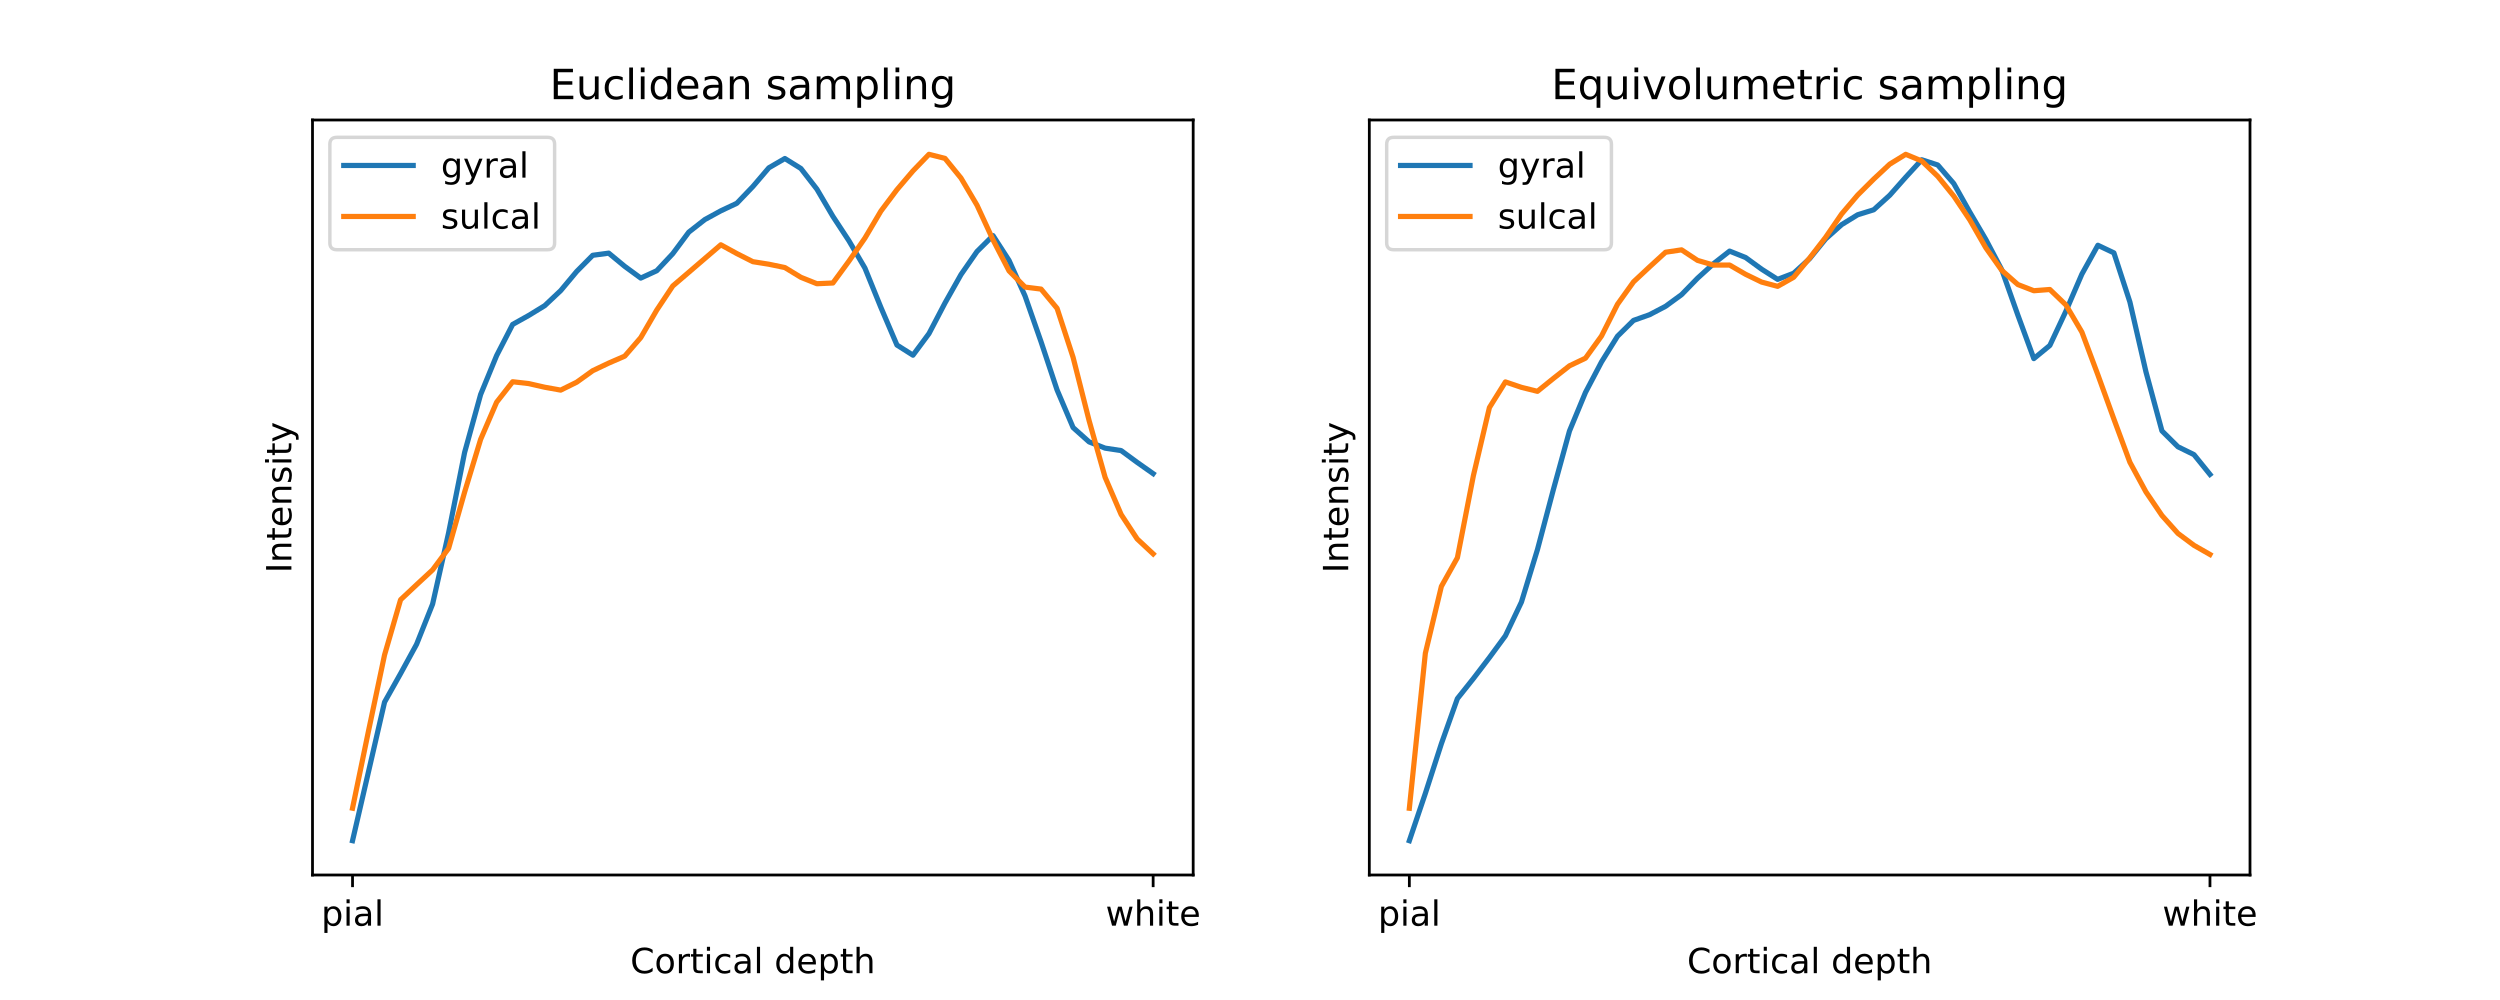 <?xml version="1.0" encoding="utf-8" standalone="no"?>
<!DOCTYPE svg PUBLIC "-//W3C//DTD SVG 1.1//EN"
  "http://www.w3.org/Graphics/SVG/1.1/DTD/svg11.dtd">
<!-- Created with matplotlib (http://matplotlib.org/) -->
<svg height="288pt" version="1.1" viewBox="0 0 720 288" width="720pt" xmlns="http://www.w3.org/2000/svg" xmlns:xlink="http://www.w3.org/1999/xlink">
 <defs>
  <style type="text/css">
*{stroke-linecap:butt;stroke-linejoin:round;}
  </style>
 </defs>
 <g id="figure_1">
  <g id="patch_1">
   <path d="M 0 288 
L 720 288 
L 720 0 
L 0 0 
z
" style="fill:#ffffff;"/>
  </g>
  <g id="axes_1">
   <g id="patch_2">
    <path d="M 90 252 
L 343.636 252 
L 343.636 34.56 
L 90 34.56 
z
" style="fill:#ffffff;"/>
   </g>
   <g id="matplotlib.axis_1">
    <g id="xtick_1">
     <g id="line2d_1">
      <defs>
       <path d="M 0 0 
L 0 3.5 
" id="m042ee41e9d" style="stroke:#000000;stroke-width:0.8;"/>
      </defs>
      <g>
       <use style="stroke:#000000;stroke-width:0.8;" x="101.529" xlink:href="#m042ee41e9d" y="252"/>
      </g>
     </g>
     <g id="text_1">
      <!-- pial -->
      <defs>
       <path d="M 18.109 8.203 
L 18.109 -20.797 
L 9.078 -20.797 
L 9.078 54.688 
L 18.109 54.688 
L 18.109 46.391 
Q 20.953 51.266 25.266 53.625 
Q 29.594 56 35.594 56 
Q 45.562 56 51.781 48.094 
Q 58.016 40.188 58.016 27.297 
Q 58.016 14.406 51.781 6.484 
Q 45.562 -1.422 35.594 -1.422 
Q 29.594 -1.422 25.266 0.953 
Q 20.953 3.328 18.109 8.203 
z
M 48.688 27.297 
Q 48.688 37.203 44.609 42.844 
Q 40.531 48.484 33.406 48.484 
Q 26.266 48.484 22.188 42.844 
Q 18.109 37.203 18.109 27.297 
Q 18.109 17.391 22.188 11.75 
Q 26.266 6.109 33.406 6.109 
Q 40.531 6.109 44.609 11.75 
Q 48.688 17.391 48.688 27.297 
z
" id="DejaVuSans-70"/>
       <path d="M 9.422 54.688 
L 18.406 54.688 
L 18.406 0 
L 9.422 0 
z
M 9.422 75.984 
L 18.406 75.984 
L 18.406 64.594 
L 9.422 64.594 
z
" id="DejaVuSans-69"/>
       <path d="M 34.281 27.484 
Q 23.391 27.484 19.188 25 
Q 14.984 22.516 14.984 16.5 
Q 14.984 11.719 18.141 8.906 
Q 21.297 6.109 26.703 6.109 
Q 34.188 6.109 38.703 11.406 
Q 43.219 16.703 43.219 25.484 
L 43.219 27.484 
z
M 52.203 31.203 
L 52.203 0 
L 43.219 0 
L 43.219 8.297 
Q 40.141 3.328 35.547 0.953 
Q 30.953 -1.422 24.312 -1.422 
Q 15.922 -1.422 10.953 3.297 
Q 6 8.016 6 15.922 
Q 6 25.141 12.172 29.828 
Q 18.359 34.516 30.609 34.516 
L 43.219 34.516 
L 43.219 35.406 
Q 43.219 41.609 39.141 45 
Q 35.062 48.391 27.688 48.391 
Q 23 48.391 18.547 47.266 
Q 14.109 46.141 10.016 43.891 
L 10.016 52.203 
Q 14.938 54.109 19.578 55.047 
Q 24.219 56 28.609 56 
Q 40.484 56 46.344 49.844 
Q 52.203 43.703 52.203 31.203 
z
" id="DejaVuSans-61"/>
       <path d="M 9.422 75.984 
L 18.406 75.984 
L 18.406 0 
L 9.422 0 
z
" id="DejaVuSans-6c"/>
      </defs>
      <g transform="translate(92.513 266.598)scale(0.1 -0.1)">
       <use xlink:href="#DejaVuSans-70"/>
       <use x="63.477" xlink:href="#DejaVuSans-69"/>
       <use x="91.26" xlink:href="#DejaVuSans-61"/>
       <use x="152.539" xlink:href="#DejaVuSans-6c"/>
      </g>
     </g>
    </g>
    <g id="xtick_2">
     <g id="line2d_2">
      <g>
       <use style="stroke:#000000;stroke-width:0.8;" x="332.107" xlink:href="#m042ee41e9d" y="252"/>
      </g>
     </g>
     <g id="text_2">
      <!-- white -->
      <defs>
       <path d="M 4.203 54.688 
L 13.188 54.688 
L 24.422 12.016 
L 35.594 54.688 
L 46.188 54.688 
L 57.422 12.016 
L 68.609 54.688 
L 77.594 54.688 
L 63.281 0 
L 52.688 0 
L 40.922 44.828 
L 29.109 0 
L 18.5 0 
z
" id="DejaVuSans-77"/>
       <path d="M 54.891 33.016 
L 54.891 0 
L 45.906 0 
L 45.906 32.719 
Q 45.906 40.484 42.875 44.328 
Q 39.844 48.188 33.797 48.188 
Q 26.516 48.188 22.312 43.547 
Q 18.109 38.922 18.109 30.906 
L 18.109 0 
L 9.078 0 
L 9.078 75.984 
L 18.109 75.984 
L 18.109 46.188 
Q 21.344 51.125 25.703 53.562 
Q 30.078 56 35.797 56 
Q 45.219 56 50.047 50.172 
Q 54.891 44.344 54.891 33.016 
z
" id="DejaVuSans-68"/>
       <path d="M 18.312 70.219 
L 18.312 54.688 
L 36.812 54.688 
L 36.812 47.703 
L 18.312 47.703 
L 18.312 18.016 
Q 18.312 11.328 20.141 9.422 
Q 21.969 7.516 27.594 7.516 
L 36.812 7.516 
L 36.812 0 
L 27.594 0 
Q 17.188 0 13.234 3.875 
Q 9.281 7.766 9.281 18.016 
L 9.281 47.703 
L 2.688 47.703 
L 2.688 54.688 
L 9.281 54.688 
L 9.281 70.219 
z
" id="DejaVuSans-74"/>
       <path d="M 56.203 29.594 
L 56.203 25.203 
L 14.891 25.203 
Q 15.484 15.922 20.484 11.062 
Q 25.484 6.203 34.422 6.203 
Q 39.594 6.203 44.453 7.469 
Q 49.312 8.734 54.109 11.281 
L 54.109 2.781 
Q 49.266 0.734 44.188 -0.344 
Q 39.109 -1.422 33.891 -1.422 
Q 20.797 -1.422 13.156 6.188 
Q 5.516 13.812 5.516 26.812 
Q 5.516 40.234 12.766 48.109 
Q 20.016 56 32.328 56 
Q 43.359 56 49.781 48.891 
Q 56.203 41.797 56.203 29.594 
z
M 47.219 32.234 
Q 47.125 39.594 43.094 43.984 
Q 39.062 48.391 32.422 48.391 
Q 24.906 48.391 20.391 44.141 
Q 15.875 39.891 15.188 32.172 
z
" id="DejaVuSans-65"/>
      </defs>
      <g transform="translate(318.424 266.598)scale(0.1 -0.1)">
       <use xlink:href="#DejaVuSans-77"/>
       <use x="81.787" xlink:href="#DejaVuSans-68"/>
       <use x="145.166" xlink:href="#DejaVuSans-69"/>
       <use x="172.949" xlink:href="#DejaVuSans-74"/>
       <use x="212.158" xlink:href="#DejaVuSans-65"/>
      </g>
     </g>
    </g>
    <g id="text_3">
     <!-- Cortical depth -->
     <defs>
      <path d="M 64.406 67.281 
L 64.406 56.891 
Q 59.422 61.531 53.781 63.812 
Q 48.141 66.109 41.797 66.109 
Q 29.297 66.109 22.656 58.469 
Q 16.016 50.828 16.016 36.375 
Q 16.016 21.969 22.656 14.328 
Q 29.297 6.688 41.797 6.688 
Q 48.141 6.688 53.781 8.984 
Q 59.422 11.281 64.406 15.922 
L 64.406 5.609 
Q 59.234 2.094 53.438 0.328 
Q 47.656 -1.422 41.219 -1.422 
Q 24.656 -1.422 15.125 8.703 
Q 5.609 18.844 5.609 36.375 
Q 5.609 53.953 15.125 64.078 
Q 24.656 74.219 41.219 74.219 
Q 47.75 74.219 53.531 72.484 
Q 59.328 70.75 64.406 67.281 
z
" id="DejaVuSans-43"/>
      <path d="M 30.609 48.391 
Q 23.391 48.391 19.188 42.75 
Q 14.984 37.109 14.984 27.297 
Q 14.984 17.484 19.156 11.844 
Q 23.344 6.203 30.609 6.203 
Q 37.797 6.203 41.984 11.859 
Q 46.188 17.531 46.188 27.297 
Q 46.188 37.016 41.984 42.703 
Q 37.797 48.391 30.609 48.391 
z
M 30.609 56 
Q 42.328 56 49.016 48.375 
Q 55.719 40.766 55.719 27.297 
Q 55.719 13.875 49.016 6.219 
Q 42.328 -1.422 30.609 -1.422 
Q 18.844 -1.422 12.172 6.219 
Q 5.516 13.875 5.516 27.297 
Q 5.516 40.766 12.172 48.375 
Q 18.844 56 30.609 56 
z
" id="DejaVuSans-6f"/>
      <path d="M 41.109 46.297 
Q 39.594 47.172 37.812 47.578 
Q 36.031 48 33.891 48 
Q 26.266 48 22.188 43.047 
Q 18.109 38.094 18.109 28.812 
L 18.109 0 
L 9.078 0 
L 9.078 54.688 
L 18.109 54.688 
L 18.109 46.188 
Q 20.953 51.172 25.484 53.578 
Q 30.031 56 36.531 56 
Q 37.453 56 38.578 55.875 
Q 39.703 55.766 41.062 55.516 
z
" id="DejaVuSans-72"/>
      <path d="M 48.781 52.594 
L 48.781 44.188 
Q 44.969 46.297 41.141 47.344 
Q 37.312 48.391 33.406 48.391 
Q 24.656 48.391 19.812 42.844 
Q 14.984 37.312 14.984 27.297 
Q 14.984 17.281 19.812 11.734 
Q 24.656 6.203 33.406 6.203 
Q 37.312 6.203 41.141 7.25 
Q 44.969 8.297 48.781 10.406 
L 48.781 2.094 
Q 45.016 0.344 40.984 -0.531 
Q 36.969 -1.422 32.422 -1.422 
Q 20.062 -1.422 12.781 6.344 
Q 5.516 14.109 5.516 27.297 
Q 5.516 40.672 12.859 48.328 
Q 20.219 56 33.016 56 
Q 37.156 56 41.109 55.141 
Q 45.062 54.297 48.781 52.594 
z
" id="DejaVuSans-63"/>
      <path id="DejaVuSans-20"/>
      <path d="M 45.406 46.391 
L 45.406 75.984 
L 54.391 75.984 
L 54.391 0 
L 45.406 0 
L 45.406 8.203 
Q 42.578 3.328 38.25 0.953 
Q 33.938 -1.422 27.875 -1.422 
Q 17.969 -1.422 11.734 6.484 
Q 5.516 14.406 5.516 27.297 
Q 5.516 40.188 11.734 48.094 
Q 17.969 56 27.875 56 
Q 33.938 56 38.25 53.625 
Q 42.578 51.266 45.406 46.391 
z
M 14.797 27.297 
Q 14.797 17.391 18.875 11.75 
Q 22.953 6.109 30.078 6.109 
Q 37.203 6.109 41.297 11.75 
Q 45.406 17.391 45.406 27.297 
Q 45.406 37.203 41.297 42.844 
Q 37.203 48.484 30.078 48.484 
Q 22.953 48.484 18.875 42.844 
Q 14.797 37.203 14.797 27.297 
z
" id="DejaVuSans-64"/>
     </defs>
     <g transform="translate(181.517 280.277)scale(0.1 -0.1)">
      <use xlink:href="#DejaVuSans-43"/>
      <use x="69.824" xlink:href="#DejaVuSans-6f"/>
      <use x="131.006" xlink:href="#DejaVuSans-72"/>
      <use x="172.119" xlink:href="#DejaVuSans-74"/>
      <use x="211.328" xlink:href="#DejaVuSans-69"/>
      <use x="239.111" xlink:href="#DejaVuSans-63"/>
      <use x="294.092" xlink:href="#DejaVuSans-61"/>
      <use x="355.371" xlink:href="#DejaVuSans-6c"/>
      <use x="383.154" xlink:href="#DejaVuSans-20"/>
      <use x="414.941" xlink:href="#DejaVuSans-64"/>
      <use x="478.418" xlink:href="#DejaVuSans-65"/>
      <use x="539.941" xlink:href="#DejaVuSans-70"/>
      <use x="603.418" xlink:href="#DejaVuSans-74"/>
      <use x="642.627" xlink:href="#DejaVuSans-68"/>
     </g>
    </g>
   </g>
   <g id="matplotlib.axis_2">
    <g id="text_4">
     <!-- Intensity -->
     <defs>
      <path d="M 9.812 72.906 
L 19.672 72.906 
L 19.672 0 
L 9.812 0 
z
" id="DejaVuSans-49"/>
      <path d="M 54.891 33.016 
L 54.891 0 
L 45.906 0 
L 45.906 32.719 
Q 45.906 40.484 42.875 44.328 
Q 39.844 48.188 33.797 48.188 
Q 26.516 48.188 22.312 43.547 
Q 18.109 38.922 18.109 30.906 
L 18.109 0 
L 9.078 0 
L 9.078 54.688 
L 18.109 54.688 
L 18.109 46.188 
Q 21.344 51.125 25.703 53.562 
Q 30.078 56 35.797 56 
Q 45.219 56 50.047 50.172 
Q 54.891 44.344 54.891 33.016 
z
" id="DejaVuSans-6e"/>
      <path d="M 44.281 53.078 
L 44.281 44.578 
Q 40.484 46.531 36.375 47.5 
Q 32.281 48.484 27.875 48.484 
Q 21.188 48.484 17.844 46.438 
Q 14.5 44.391 14.5 40.281 
Q 14.5 37.156 16.891 35.375 
Q 19.281 33.594 26.516 31.984 
L 29.594 31.297 
Q 39.156 29.25 43.188 25.516 
Q 47.219 21.781 47.219 15.094 
Q 47.219 7.469 41.188 3.016 
Q 35.156 -1.422 24.609 -1.422 
Q 20.219 -1.422 15.453 -0.562 
Q 10.688 0.297 5.422 2 
L 5.422 11.281 
Q 10.406 8.688 15.234 7.391 
Q 20.062 6.109 24.812 6.109 
Q 31.156 6.109 34.562 8.281 
Q 37.984 10.453 37.984 14.406 
Q 37.984 18.062 35.516 20.016 
Q 33.062 21.969 24.703 23.781 
L 21.578 24.516 
Q 13.234 26.266 9.516 29.906 
Q 5.812 33.547 5.812 39.891 
Q 5.812 47.609 11.281 51.797 
Q 16.75 56 26.812 56 
Q 31.781 56 36.172 55.266 
Q 40.578 54.547 44.281 53.078 
z
" id="DejaVuSans-73"/>
      <path d="M 32.172 -5.078 
Q 28.375 -14.844 24.75 -17.812 
Q 21.141 -20.797 15.094 -20.797 
L 7.906 -20.797 
L 7.906 -13.281 
L 13.188 -13.281 
Q 16.891 -13.281 18.938 -11.516 
Q 21 -9.766 23.484 -3.219 
L 25.094 0.875 
L 2.984 54.688 
L 12.5 54.688 
L 29.594 11.922 
L 46.688 54.688 
L 56.203 54.688 
z
" id="DejaVuSans-79"/>
     </defs>
     <g transform="translate(83.92 165.042)rotate(-90)scale(0.1 -0.1)">
      <use xlink:href="#DejaVuSans-49"/>
      <use x="29.492" xlink:href="#DejaVuSans-6e"/>
      <use x="92.871" xlink:href="#DejaVuSans-74"/>
      <use x="132.08" xlink:href="#DejaVuSans-65"/>
      <use x="193.604" xlink:href="#DejaVuSans-6e"/>
      <use x="256.982" xlink:href="#DejaVuSans-73"/>
      <use x="309.082" xlink:href="#DejaVuSans-69"/>
      <use x="336.865" xlink:href="#DejaVuSans-74"/>
      <use x="376.074" xlink:href="#DejaVuSans-79"/>
     </g>
    </g>
   </g>
   <g id="line2d_3">
    <path clip-path="url(#p22bf45b249)" d="M 101.529 242.116 
L 106.14 222.201 
L 110.752 202.206 
L 115.364 193.997 
L 119.975 185.553 
L 124.587 173.979 
L 129.198 153.454 
L 133.81 130.298 
L 138.421 113.606 
L 143.033 102.395 
L 147.645 93.435 
L 152.256 90.856 
L 156.868 88.038 
L 161.479 83.696 
L 166.091 78.176 
L 170.702 73.526 
L 175.314 72.903 
L 179.926 76.714 
L 184.537 80.088 
L 189.149 77.969 
L 193.76 73.053 
L 198.372 66.852 
L 202.983 63.244 
L 207.595 60.719 
L 212.207 58.545 
L 216.818 53.733 
L 221.43 48.33 
L 226.041 45.653 
L 230.653 48.525 
L 235.264 54.47 
L 239.876 62.322 
L 244.488 69.343 
L 249.099 77.205 
L 253.711 88.578 
L 258.322 99.374 
L 262.934 102.293 
L 267.545 96.074 
L 272.157 87.262 
L 276.769 79.073 
L 281.38 72.427 
L 285.992 67.861 
L 290.603 74.993 
L 295.215 85.249 
L 299.826 98.443 
L 304.438 112.309 
L 309.05 123.137 
L 313.661 127.263 
L 318.273 129.066 
L 322.884 129.767 
L 327.496 133.158 
L 332.107 136.405 
" style="fill:none;stroke:#1f77b4;stroke-linecap:square;stroke-width:1.5;"/>
   </g>
   <g id="line2d_4">
    <path clip-path="url(#p22bf45b249)" d="M 101.529 232.759 
L 106.14 210.466 
L 110.752 188.614 
L 115.364 172.728 
L 119.975 168.401 
L 124.587 164.122 
L 129.198 157.935 
L 133.81 141.718 
L 138.421 126.537 
L 143.033 115.828 
L 147.645 109.945 
L 152.256 110.468 
L 156.868 111.521 
L 161.479 112.353 
L 166.091 110.073 
L 170.702 106.763 
L 175.314 104.57 
L 179.926 102.567 
L 184.537 97.23 
L 189.149 89.298 
L 193.76 82.36 
L 198.372 78.414 
L 202.983 74.453 
L 207.595 70.499 
L 212.207 73.025 
L 216.818 75.363 
L 221.43 76.097 
L 226.041 77.056 
L 230.653 79.863 
L 235.264 81.712 
L 239.876 81.504 
L 244.488 75.212 
L 249.099 68.565 
L 253.711 60.771 
L 258.322 54.626 
L 262.934 49.219 
L 267.545 44.444 
L 272.157 45.616 
L 276.769 51.291 
L 281.38 59.101 
L 285.992 69.078 
L 290.603 78.019 
L 295.215 82.679 
L 299.826 83.257 
L 304.438 88.802 
L 309.05 102.917 
L 313.661 121.135 
L 318.273 137.469 
L 322.884 148.167 
L 327.496 155.206 
L 332.107 159.512 
" style="fill:none;stroke:#ff7f0e;stroke-linecap:square;stroke-width:1.5;"/>
   </g>
   <g id="patch_3">
    <path d="M 90 252 
L 90 34.56 
" style="fill:none;stroke:#000000;stroke-linecap:square;stroke-linejoin:miter;stroke-width:0.8;"/>
   </g>
   <g id="patch_4">
    <path d="M 343.636 252 
L 343.636 34.56 
" style="fill:none;stroke:#000000;stroke-linecap:square;stroke-linejoin:miter;stroke-width:0.8;"/>
   </g>
   <g id="patch_5">
    <path d="M 90 252 
L 343.636 252 
" style="fill:none;stroke:#000000;stroke-linecap:square;stroke-linejoin:miter;stroke-width:0.8;"/>
   </g>
   <g id="patch_6">
    <path d="M 90 34.56 
L 343.636 34.56 
" style="fill:none;stroke:#000000;stroke-linecap:square;stroke-linejoin:miter;stroke-width:0.8;"/>
   </g>
   <g id="text_5">
    <!-- Euclidean sampling -->
    <defs>
     <path d="M 9.812 72.906 
L 55.906 72.906 
L 55.906 64.594 
L 19.672 64.594 
L 19.672 43.016 
L 54.391 43.016 
L 54.391 34.719 
L 19.672 34.719 
L 19.672 8.297 
L 56.781 8.297 
L 56.781 0 
L 9.812 0 
z
" id="DejaVuSans-45"/>
     <path d="M 8.5 21.578 
L 8.5 54.688 
L 17.484 54.688 
L 17.484 21.922 
Q 17.484 14.156 20.5 10.266 
Q 23.531 6.391 29.594 6.391 
Q 36.859 6.391 41.078 11.031 
Q 45.312 15.672 45.312 23.688 
L 45.312 54.688 
L 54.297 54.688 
L 54.297 0 
L 45.312 0 
L 45.312 8.406 
Q 42.047 3.422 37.719 1 
Q 33.406 -1.422 27.688 -1.422 
Q 18.266 -1.422 13.375 4.438 
Q 8.5 10.297 8.5 21.578 
z
M 31.109 56 
z
" id="DejaVuSans-75"/>
     <path d="M 52 44.188 
Q 55.375 50.25 60.062 53.125 
Q 64.75 56 71.094 56 
Q 79.641 56 84.281 50.016 
Q 88.922 44.047 88.922 33.016 
L 88.922 0 
L 79.891 0 
L 79.891 32.719 
Q 79.891 40.578 77.094 44.375 
Q 74.312 48.188 68.609 48.188 
Q 61.625 48.188 57.562 43.547 
Q 53.516 38.922 53.516 30.906 
L 53.516 0 
L 44.484 0 
L 44.484 32.719 
Q 44.484 40.625 41.703 44.406 
Q 38.922 48.188 33.109 48.188 
Q 26.219 48.188 22.156 43.531 
Q 18.109 38.875 18.109 30.906 
L 18.109 0 
L 9.078 0 
L 9.078 54.688 
L 18.109 54.688 
L 18.109 46.188 
Q 21.188 51.219 25.484 53.609 
Q 29.781 56 35.688 56 
Q 41.656 56 45.828 52.969 
Q 50 49.953 52 44.188 
z
" id="DejaVuSans-6d"/>
     <path d="M 45.406 27.984 
Q 45.406 37.75 41.375 43.109 
Q 37.359 48.484 30.078 48.484 
Q 22.859 48.484 18.828 43.109 
Q 14.797 37.75 14.797 27.984 
Q 14.797 18.266 18.828 12.891 
Q 22.859 7.516 30.078 7.516 
Q 37.359 7.516 41.375 12.891 
Q 45.406 18.266 45.406 27.984 
z
M 54.391 6.781 
Q 54.391 -7.172 48.188 -13.984 
Q 42 -20.797 29.203 -20.797 
Q 24.469 -20.797 20.266 -20.094 
Q 16.062 -19.391 12.109 -17.922 
L 12.109 -9.188 
Q 16.062 -11.328 19.922 -12.344 
Q 23.781 -13.375 27.781 -13.375 
Q 36.625 -13.375 41.016 -8.766 
Q 45.406 -4.156 45.406 5.172 
L 45.406 9.625 
Q 42.625 4.781 38.281 2.391 
Q 33.938 0 27.875 0 
Q 17.828 0 11.672 7.656 
Q 5.516 15.328 5.516 27.984 
Q 5.516 40.672 11.672 48.328 
Q 17.828 56 27.875 56 
Q 33.938 56 38.281 53.609 
Q 42.625 51.219 45.406 46.391 
L 45.406 54.688 
L 54.391 54.688 
z
" id="DejaVuSans-67"/>
    </defs>
    <g transform="translate(158.303 28.56)scale(0.12 -0.12)">
     <use xlink:href="#DejaVuSans-45"/>
     <use x="63.184" xlink:href="#DejaVuSans-75"/>
     <use x="126.562" xlink:href="#DejaVuSans-63"/>
     <use x="181.543" xlink:href="#DejaVuSans-6c"/>
     <use x="209.326" xlink:href="#DejaVuSans-69"/>
     <use x="237.109" xlink:href="#DejaVuSans-64"/>
     <use x="300.586" xlink:href="#DejaVuSans-65"/>
     <use x="362.109" xlink:href="#DejaVuSans-61"/>
     <use x="423.389" xlink:href="#DejaVuSans-6e"/>
     <use x="486.768" xlink:href="#DejaVuSans-20"/>
     <use x="518.555" xlink:href="#DejaVuSans-73"/>
     <use x="570.654" xlink:href="#DejaVuSans-61"/>
     <use x="631.934" xlink:href="#DejaVuSans-6d"/>
     <use x="729.346" xlink:href="#DejaVuSans-70"/>
     <use x="792.822" xlink:href="#DejaVuSans-6c"/>
     <use x="820.605" xlink:href="#DejaVuSans-69"/>
     <use x="848.389" xlink:href="#DejaVuSans-6e"/>
     <use x="911.768" xlink:href="#DejaVuSans-67"/>
    </g>
   </g>
   <g id="legend_1">
    <g id="patch_7">
     <path d="M 97 71.916 
L 157.73 71.916 
Q 159.73 71.916 159.73 69.916 
L 159.73 41.56 
Q 159.73 39.56 157.73 39.56 
L 97 39.56 
Q 95 39.56 95 41.56 
L 95 69.916 
Q 95 71.916 97 71.916 
z
" style="fill:#ffffff;opacity:0.8;stroke:#cccccc;stroke-linejoin:miter;"/>
    </g>
    <g id="line2d_5">
     <path d="M 99 47.658 
L 119 47.658 
" style="fill:none;stroke:#1f77b4;stroke-linecap:square;stroke-width:1.5;"/>
    </g>
    <g id="line2d_6"/>
    <g id="text_6">
     <!-- gyral -->
     <g transform="translate(127 51.158)scale(0.1 -0.1)">
      <use xlink:href="#DejaVuSans-67"/>
      <use x="63.477" xlink:href="#DejaVuSans-79"/>
      <use x="122.656" xlink:href="#DejaVuSans-72"/>
      <use x="163.77" xlink:href="#DejaVuSans-61"/>
      <use x="225.049" xlink:href="#DejaVuSans-6c"/>
     </g>
    </g>
    <g id="line2d_7">
     <path d="M 99 62.337 
L 119 62.337 
" style="fill:none;stroke:#ff7f0e;stroke-linecap:square;stroke-width:1.5;"/>
    </g>
    <g id="line2d_8"/>
    <g id="text_7">
     <!-- sulcal -->
     <g transform="translate(127 65.837)scale(0.1 -0.1)">
      <use xlink:href="#DejaVuSans-73"/>
      <use x="52.1" xlink:href="#DejaVuSans-75"/>
      <use x="115.479" xlink:href="#DejaVuSans-6c"/>
      <use x="143.262" xlink:href="#DejaVuSans-63"/>
      <use x="198.242" xlink:href="#DejaVuSans-61"/>
      <use x="259.521" xlink:href="#DejaVuSans-6c"/>
     </g>
    </g>
   </g>
  </g>
  <g id="axes_2">
   <g id="patch_8">
    <path d="M 394.364 252 
L 648 252 
L 648 34.56 
L 394.364 34.56 
z
" style="fill:#ffffff;"/>
   </g>
   <g id="matplotlib.axis_3">
    <g id="xtick_3">
     <g id="line2d_9">
      <g>
       <use style="stroke:#000000;stroke-width:0.8;" x="405.893" xlink:href="#m042ee41e9d" y="252"/>
      </g>
     </g>
     <g id="text_8">
      <!-- pial -->
      <g transform="translate(396.876 266.598)scale(0.1 -0.1)">
       <use xlink:href="#DejaVuSans-70"/>
       <use x="63.477" xlink:href="#DejaVuSans-69"/>
       <use x="91.26" xlink:href="#DejaVuSans-61"/>
       <use x="152.539" xlink:href="#DejaVuSans-6c"/>
      </g>
     </g>
    </g>
    <g id="xtick_4">
     <g id="line2d_10">
      <g>
       <use style="stroke:#000000;stroke-width:0.8;" x="636.471" xlink:href="#m042ee41e9d" y="252"/>
      </g>
     </g>
     <g id="text_9">
      <!-- white -->
      <g transform="translate(622.787 266.598)scale(0.1 -0.1)">
       <use xlink:href="#DejaVuSans-77"/>
       <use x="81.787" xlink:href="#DejaVuSans-68"/>
       <use x="145.166" xlink:href="#DejaVuSans-69"/>
       <use x="172.949" xlink:href="#DejaVuSans-74"/>
       <use x="212.158" xlink:href="#DejaVuSans-65"/>
      </g>
     </g>
    </g>
    <g id="text_10">
     <!-- Cortical depth -->
     <g transform="translate(485.881 280.277)scale(0.1 -0.1)">
      <use xlink:href="#DejaVuSans-43"/>
      <use x="69.824" xlink:href="#DejaVuSans-6f"/>
      <use x="131.006" xlink:href="#DejaVuSans-72"/>
      <use x="172.119" xlink:href="#DejaVuSans-74"/>
      <use x="211.328" xlink:href="#DejaVuSans-69"/>
      <use x="239.111" xlink:href="#DejaVuSans-63"/>
      <use x="294.092" xlink:href="#DejaVuSans-61"/>
      <use x="355.371" xlink:href="#DejaVuSans-6c"/>
      <use x="383.154" xlink:href="#DejaVuSans-20"/>
      <use x="414.941" xlink:href="#DejaVuSans-64"/>
      <use x="478.418" xlink:href="#DejaVuSans-65"/>
      <use x="539.941" xlink:href="#DejaVuSans-70"/>
      <use x="603.418" xlink:href="#DejaVuSans-74"/>
      <use x="642.627" xlink:href="#DejaVuSans-68"/>
     </g>
    </g>
   </g>
   <g id="matplotlib.axis_4">
    <g id="text_11">
     <!-- Intensity -->
     <g transform="translate(388.284 165.042)rotate(-90)scale(0.1 -0.1)">
      <use xlink:href="#DejaVuSans-49"/>
      <use x="29.492" xlink:href="#DejaVuSans-6e"/>
      <use x="92.871" xlink:href="#DejaVuSans-74"/>
      <use x="132.08" xlink:href="#DejaVuSans-65"/>
      <use x="193.604" xlink:href="#DejaVuSans-6e"/>
      <use x="256.982" xlink:href="#DejaVuSans-73"/>
      <use x="309.082" xlink:href="#DejaVuSans-69"/>
      <use x="336.865" xlink:href="#DejaVuSans-74"/>
      <use x="376.074" xlink:href="#DejaVuSans-79"/>
     </g>
    </g>
   </g>
   <g id="line2d_11">
    <path clip-path="url(#p77a9dfc2de)" d="M 405.893 242.116 
L 410.504 228.485 
L 415.116 214.189 
L 419.727 201.199 
L 424.339 195.415 
L 428.95 189.373 
L 433.562 183.097 
L 438.174 173.394 
L 442.785 158.287 
L 447.397 140.9 
L 452.008 124.131 
L 456.62 113.016 
L 461.231 104.243 
L 465.843 96.824 
L 470.455 92.276 
L 475.066 90.636 
L 479.678 88.221 
L 484.289 84.856 
L 488.901 80.118 
L 493.512 75.932 
L 498.124 72.318 
L 502.736 74.164 
L 507.347 77.523 
L 511.959 80.458 
L 516.57 78.697 
L 521.182 74.482 
L 525.793 68.803 
L 530.405 64.685 
L 535.017 61.85 
L 539.628 60.419 
L 544.24 56.234 
L 548.851 51.03 
L 553.463 46.014 
L 558.074 47.517 
L 562.686 52.862 
L 567.298 61.081 
L 571.909 68.951 
L 576.521 77.712 
L 581.132 90.722 
L 585.744 103.276 
L 590.355 99.487 
L 594.967 89.649 
L 599.579 78.951 
L 604.19 70.64 
L 608.802 72.822 
L 613.413 86.986 
L 618.025 107.062 
L 622.636 124.101 
L 627.248 128.673 
L 631.86 130.93 
L 636.471 136.628 
" style="fill:none;stroke:#1f77b4;stroke-linecap:square;stroke-width:1.5;"/>
   </g>
   <g id="line2d_12">
    <path clip-path="url(#p77a9dfc2de)" d="M 405.893 232.778 
L 410.504 188.119 
L 415.116 168.883 
L 419.727 160.631 
L 424.339 136.978 
L 428.95 117.379 
L 433.562 109.992 
L 438.174 111.556 
L 442.785 112.704 
L 447.397 108.978 
L 452.008 105.355 
L 456.62 103.155 
L 461.231 96.774 
L 465.843 87.622 
L 470.455 81.178 
L 475.066 76.861 
L 479.678 72.643 
L 484.289 71.955 
L 488.901 74.998 
L 493.512 76.349 
L 498.124 76.33 
L 502.736 78.999 
L 507.347 81.239 
L 511.959 82.467 
L 516.57 79.86 
L 521.182 74.3 
L 525.793 68.318 
L 530.405 61.602 
L 535.017 56.171 
L 539.628 51.584 
L 544.24 47.279 
L 548.851 44.444 
L 553.463 46.358 
L 558.074 50.782 
L 562.686 56.466 
L 567.298 63.326 
L 571.909 71.355 
L 576.521 77.87 
L 581.132 81.944 
L 585.744 83.732 
L 590.355 83.371 
L 594.967 87.804 
L 599.579 95.633 
L 604.19 107.953 
L 608.802 120.7 
L 613.413 133.145 
L 618.025 141.657 
L 622.636 148.459 
L 627.248 153.62 
L 631.86 157.055 
L 636.471 159.687 
" style="fill:none;stroke:#ff7f0e;stroke-linecap:square;stroke-width:1.5;"/>
   </g>
   <g id="patch_9">
    <path d="M 394.364 252 
L 394.364 34.56 
" style="fill:none;stroke:#000000;stroke-linecap:square;stroke-linejoin:miter;stroke-width:0.8;"/>
   </g>
   <g id="patch_10">
    <path d="M 648 252 
L 648 34.56 
" style="fill:none;stroke:#000000;stroke-linecap:square;stroke-linejoin:miter;stroke-width:0.8;"/>
   </g>
   <g id="patch_11">
    <path d="M 394.364 252 
L 648 252 
" style="fill:none;stroke:#000000;stroke-linecap:square;stroke-linejoin:miter;stroke-width:0.8;"/>
   </g>
   <g id="patch_12">
    <path d="M 394.364 34.56 
L 648 34.56 
" style="fill:none;stroke:#000000;stroke-linecap:square;stroke-linejoin:miter;stroke-width:0.8;"/>
   </g>
   <g id="text_12">
    <!-- Equivolumetric sampling -->
    <defs>
     <path d="M 14.797 27.297 
Q 14.797 17.391 18.875 11.75 
Q 22.953 6.109 30.078 6.109 
Q 37.203 6.109 41.297 11.75 
Q 45.406 17.391 45.406 27.297 
Q 45.406 37.203 41.297 42.844 
Q 37.203 48.484 30.078 48.484 
Q 22.953 48.484 18.875 42.844 
Q 14.797 37.203 14.797 27.297 
z
M 45.406 8.203 
Q 42.578 3.328 38.25 0.953 
Q 33.938 -1.422 27.875 -1.422 
Q 17.969 -1.422 11.734 6.484 
Q 5.516 14.406 5.516 27.297 
Q 5.516 40.188 11.734 48.094 
Q 17.969 56 27.875 56 
Q 33.938 56 38.25 53.625 
Q 42.578 51.266 45.406 46.391 
L 45.406 54.688 
L 54.391 54.688 
L 54.391 -20.797 
L 45.406 -20.797 
z
" id="DejaVuSans-71"/>
     <path d="M 2.984 54.688 
L 12.5 54.688 
L 29.594 8.797 
L 46.688 54.688 
L 56.203 54.688 
L 35.688 0 
L 23.484 0 
z
" id="DejaVuSans-76"/>
    </defs>
    <g transform="translate(446.791 28.56)scale(0.12 -0.12)">
     <use xlink:href="#DejaVuSans-45"/>
     <use x="63.184" xlink:href="#DejaVuSans-71"/>
     <use x="126.66" xlink:href="#DejaVuSans-75"/>
     <use x="190.039" xlink:href="#DejaVuSans-69"/>
     <use x="217.822" xlink:href="#DejaVuSans-76"/>
     <use x="277.002" xlink:href="#DejaVuSans-6f"/>
     <use x="338.184" xlink:href="#DejaVuSans-6c"/>
     <use x="365.967" xlink:href="#DejaVuSans-75"/>
     <use x="429.346" xlink:href="#DejaVuSans-6d"/>
     <use x="526.758" xlink:href="#DejaVuSans-65"/>
     <use x="588.281" xlink:href="#DejaVuSans-74"/>
     <use x="627.49" xlink:href="#DejaVuSans-72"/>
     <use x="668.604" xlink:href="#DejaVuSans-69"/>
     <use x="696.387" xlink:href="#DejaVuSans-63"/>
     <use x="751.367" xlink:href="#DejaVuSans-20"/>
     <use x="783.154" xlink:href="#DejaVuSans-73"/>
     <use x="835.254" xlink:href="#DejaVuSans-61"/>
     <use x="896.533" xlink:href="#DejaVuSans-6d"/>
     <use x="993.945" xlink:href="#DejaVuSans-70"/>
     <use x="1057.422" xlink:href="#DejaVuSans-6c"/>
     <use x="1085.205" xlink:href="#DejaVuSans-69"/>
     <use x="1112.988" xlink:href="#DejaVuSans-6e"/>
     <use x="1176.367" xlink:href="#DejaVuSans-67"/>
    </g>
   </g>
   <g id="legend_2">
    <g id="patch_13">
     <path d="M 401.364 71.916 
L 462.093 71.916 
Q 464.093 71.916 464.093 69.916 
L 464.093 41.56 
Q 464.093 39.56 462.093 39.56 
L 401.364 39.56 
Q 399.364 39.56 399.364 41.56 
L 399.364 69.916 
Q 399.364 71.916 401.364 71.916 
z
" style="fill:#ffffff;opacity:0.8;stroke:#cccccc;stroke-linejoin:miter;"/>
    </g>
    <g id="line2d_13">
     <path d="M 403.364 47.658 
L 423.364 47.658 
" style="fill:none;stroke:#1f77b4;stroke-linecap:square;stroke-width:1.5;"/>
    </g>
    <g id="line2d_14"/>
    <g id="text_13">
     <!-- gyral -->
     <g transform="translate(431.364 51.158)scale(0.1 -0.1)">
      <use xlink:href="#DejaVuSans-67"/>
      <use x="63.477" xlink:href="#DejaVuSans-79"/>
      <use x="122.656" xlink:href="#DejaVuSans-72"/>
      <use x="163.77" xlink:href="#DejaVuSans-61"/>
      <use x="225.049" xlink:href="#DejaVuSans-6c"/>
     </g>
    </g>
    <g id="line2d_15">
     <path d="M 403.364 62.337 
L 423.364 62.337 
" style="fill:none;stroke:#ff7f0e;stroke-linecap:square;stroke-width:1.5;"/>
    </g>
    <g id="line2d_16"/>
    <g id="text_14">
     <!-- sulcal -->
     <g transform="translate(431.364 65.837)scale(0.1 -0.1)">
      <use xlink:href="#DejaVuSans-73"/>
      <use x="52.1" xlink:href="#DejaVuSans-75"/>
      <use x="115.479" xlink:href="#DejaVuSans-6c"/>
      <use x="143.262" xlink:href="#DejaVuSans-63"/>
      <use x="198.242" xlink:href="#DejaVuSans-61"/>
      <use x="259.521" xlink:href="#DejaVuSans-6c"/>
     </g>
    </g>
   </g>
  </g>
 </g>
 <defs>
  <clipPath id="p22bf45b249">
   <rect height="217.44" width="253.636" x="90" y="34.56"/>
  </clipPath>
  <clipPath id="p77a9dfc2de">
   <rect height="217.44" width="253.636" x="394.364" y="34.56"/>
  </clipPath>
 </defs>
</svg>
